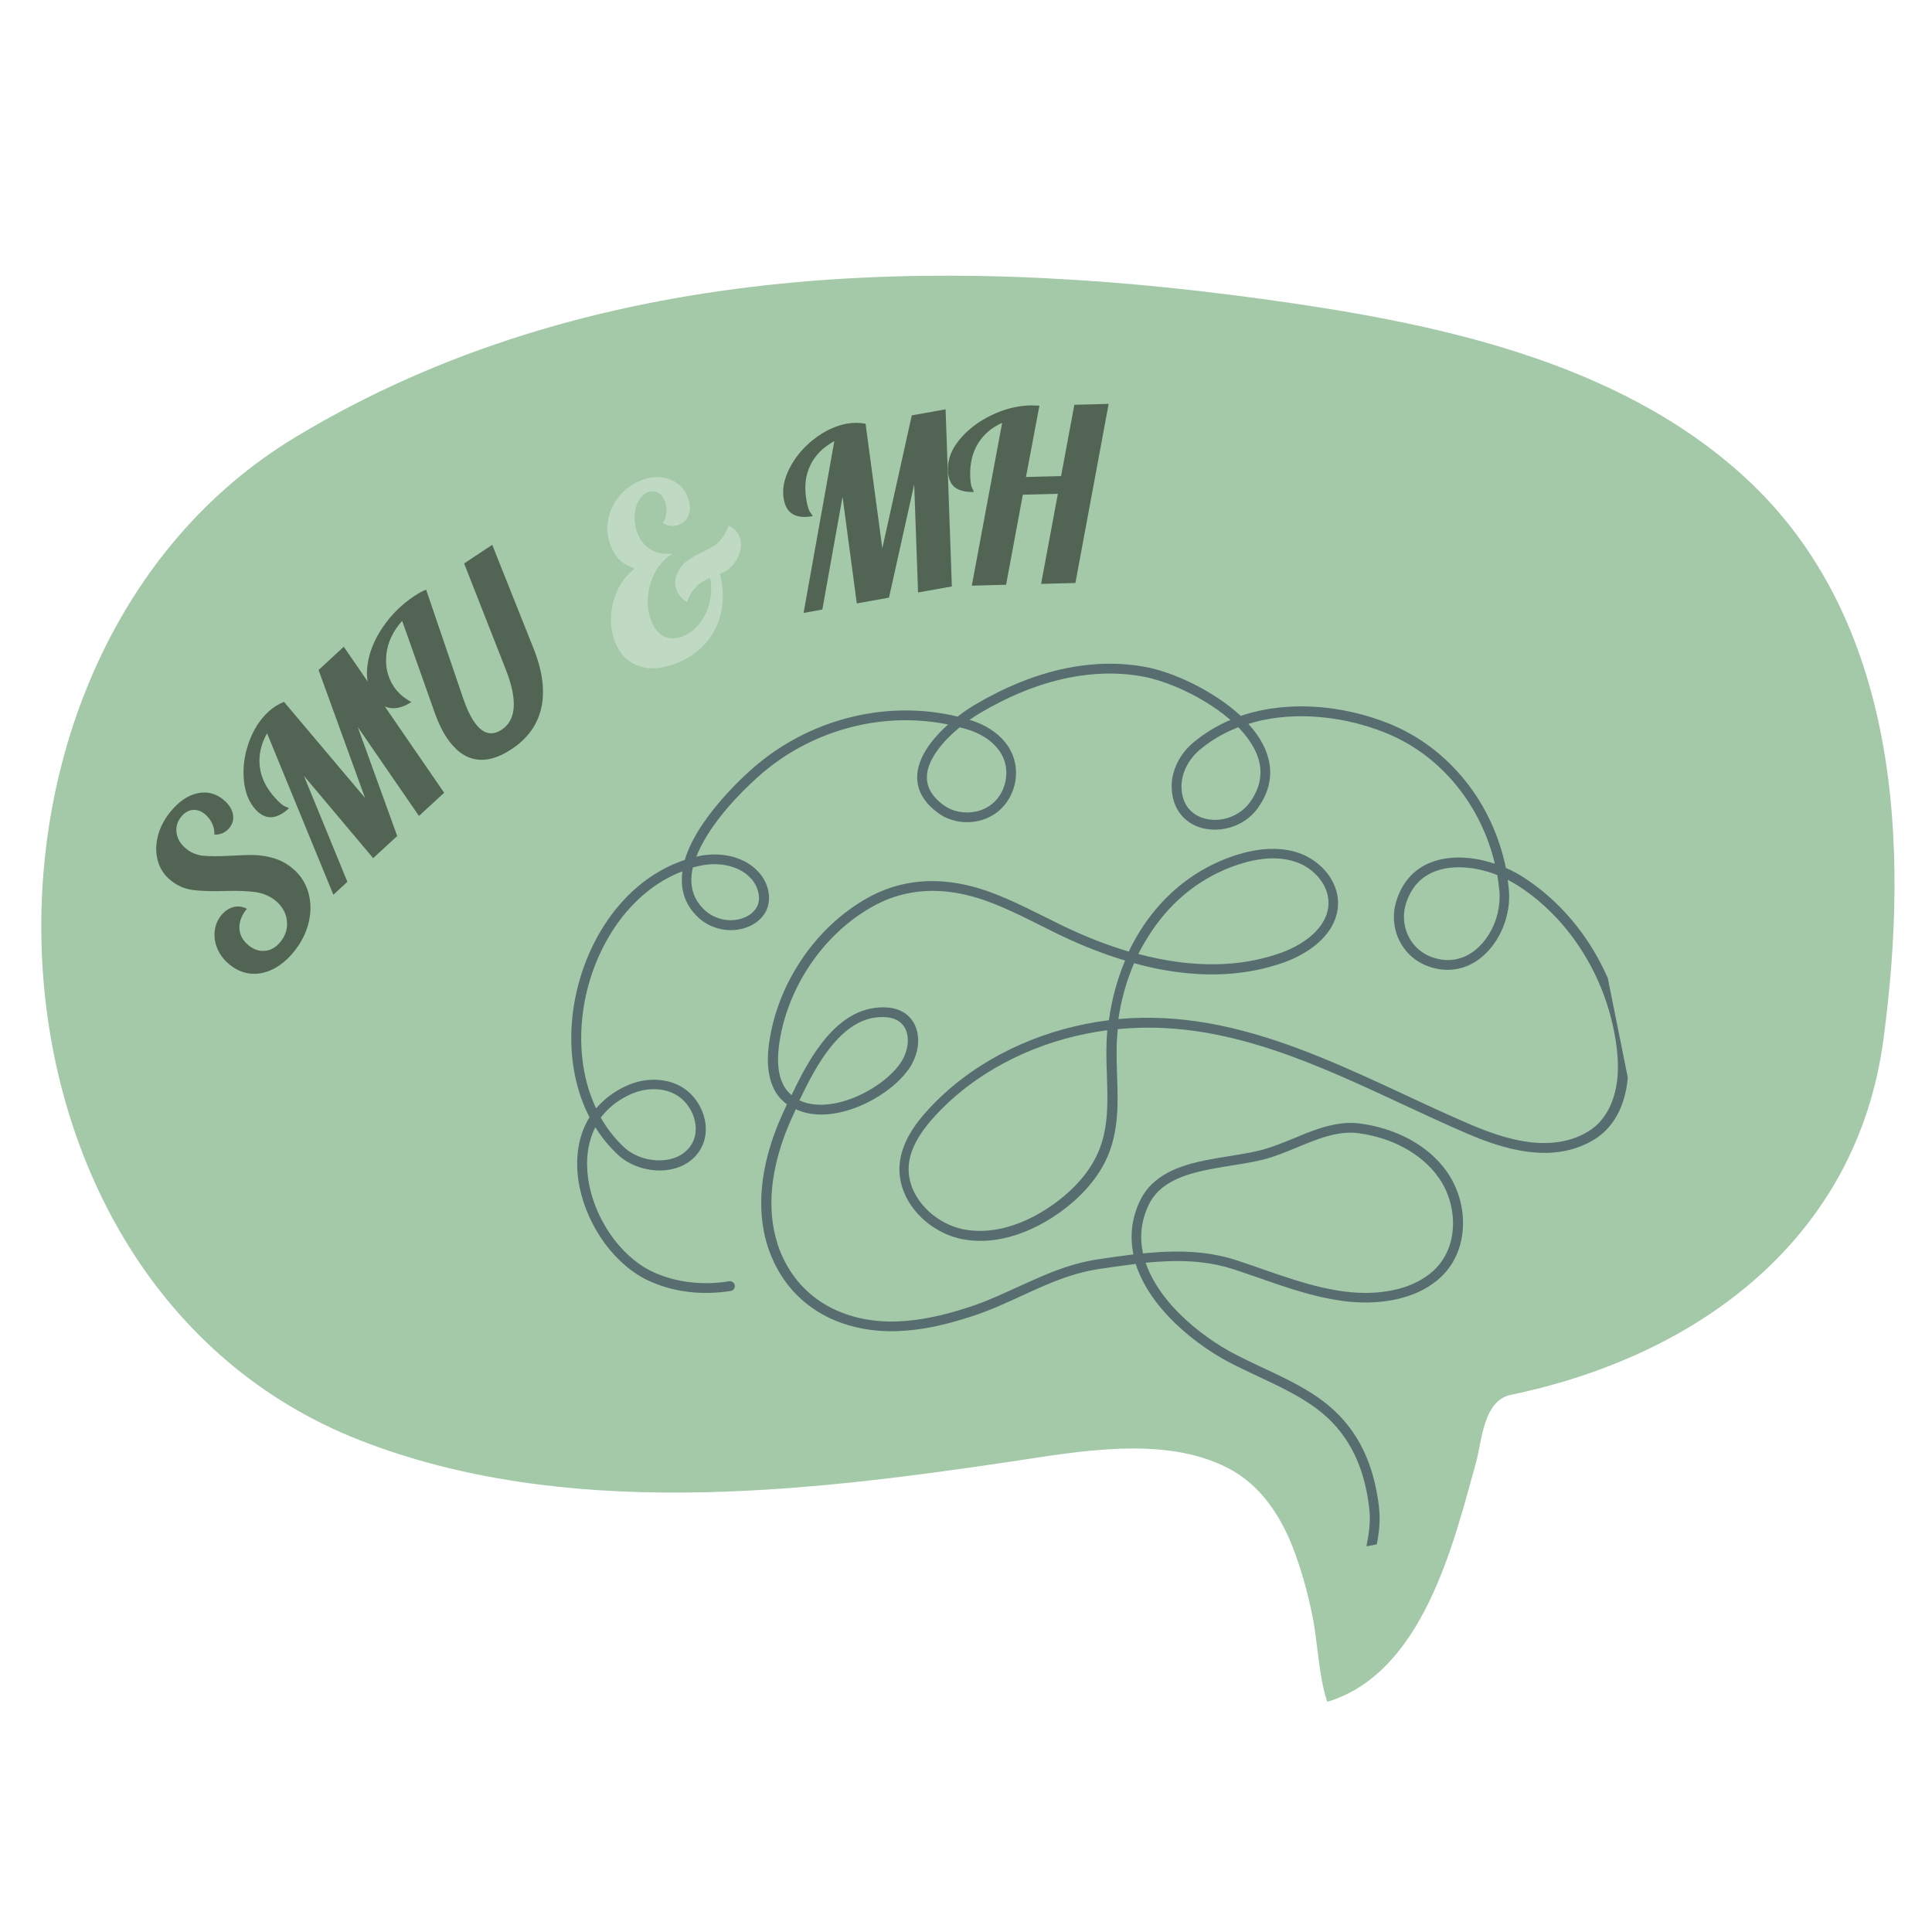 <svg xmlns="http://www.w3.org/2000/svg" xmlns:xlink="http://www.w3.org/1999/xlink" width="500" zoomAndPan="magnify" viewBox="0 0 375 375" height="500" preserveAspectRatio="xMidYMid meet" version="1.0"><defs><g/><clipPath id="23245fe85f"><path d="M 110 128 L 317 128 L 317 301 L 110 301 Z M 110 128 " clip-rule="nonzero"/></clipPath><clipPath id="cbbaf8b8e5"><path d="M 96.699 151.871 L 296.363 111.727 L 331.57 286.816 L 131.902 326.965 Z M 96.699 151.871 " clip-rule="nonzero"/></clipPath><clipPath id="be67038fa5"><path d="M 96.699 151.871 L 296.363 111.727 L 331.57 286.816 L 131.902 326.965 Z M 96.699 151.871 " clip-rule="nonzero"/></clipPath></defs><path fill="#a3c9a8" d="M 257.57 330.172 C 255.871 324.953 255.816 318.691 254.652 313.246 C 253.758 308.773 252.492 304.406 250.859 300.145 C 248.352 293.875 244.508 288.133 238.375 284.965 C 225.891 278.496 209.035 281.793 195.879 283.746 C 155.293 289.785 109.352 295.004 69.844 279.547 C -8.23 248.996 -12.332 126.898 57.348 84.848 C 113.926 50.707 181.625 49.293 245.297 58.07 C 277.82 62.551 313.746 69.738 338.734 92.695 C 368.734 120.273 370.629 164.211 365.555 201.887 C 360.383 240.277 329.855 263.137 293.234 270.742 C 287.902 271.852 287.664 279.605 286.5 283.836 C 282.047 299.996 276.086 324.746 257.621 330.328 Z M 257.57 330.172 " fill-opacity="1" fill-rule="nonzero"/><g clip-path="url(#23245fe85f)"><g clip-path="url(#cbbaf8b8e5)"><g clip-path="url(#be67038fa5)"><path fill="#576d70" d="M 308.402 183.043 C 305.133 178.039 300.914 173.684 295.887 170.402 C 294.793 169.691 293.578 169.023 292.289 168.465 C 291.02 162.262 288.336 156.457 284.449 151.598 C 280.543 146.703 275.438 142.754 269.391 140.363 C 265.672 138.887 261.613 137.859 257.469 137.383 C 253.332 136.922 249.113 137.012 245.043 137.828 C 243.617 138.117 242.195 138.496 240.824 138.961 C 240.777 138.914 240.73 138.867 240.684 138.82 C 238.004 136.359 234.719 134.285 231.488 132.672 C 229.863 131.879 228.266 131.191 226.734 130.664 C 225.203 130.137 223.77 129.723 222.488 129.484 C 217.277 128.5 212.086 128.672 207.066 129.68 C 200.824 130.938 194.82 133.492 189.32 136.742 C 188.234 137.379 187.043 138.172 185.879 139.09 C 179.652 137.586 173.219 137.531 167.066 138.77 C 159.145 140.359 151.648 144.09 145.527 149.633 C 143.02 151.902 139.406 155.555 136.566 159.68 C 135.16 161.746 133.93 163.934 133.16 166.156 C 133.074 166.402 132.992 166.645 132.93 166.906 C 129.562 168.02 126.52 169.789 123.855 172.035 C 118.84 176.273 115.125 182.168 112.988 188.637 C 110.848 195.109 110.27 202.137 111.582 208.676 C 112.16 211.539 113.094 214.297 114.426 216.859 C 114.234 217.145 114.066 217.445 113.918 217.742 C 112.914 219.633 112.34 221.703 112.129 223.855 C 111.91 225.988 112.051 228.203 112.488 230.375 C 113.273 234.281 115.012 238.109 117.414 241.371 C 118.617 242.988 119.977 244.465 121.484 245.738 C 122.992 246.992 124.629 248.051 126.375 248.801 C 128.852 249.879 131.414 250.523 134.012 250.797 C 136.613 251.07 139.234 250.98 141.832 250.574 C 142.348 250.488 142.703 250 142.621 249.484 C 142.535 248.969 142.047 248.613 141.531 248.695 C 139.102 249.09 136.629 249.168 134.223 248.91 C 131.797 248.66 129.418 248.055 127.125 247.055 C 125.566 246.379 124.086 245.441 122.711 244.273 C 120.652 242.543 118.82 240.328 117.398 237.879 C 115.953 235.414 114.918 232.715 114.371 230.016 C 114.012 228.227 113.879 226.43 113.988 224.699 C 114.07 223.406 114.293 222.148 114.68 220.949 C 114.906 220.199 115.199 219.477 115.555 218.797 C 116.766 220.758 118.25 222.566 119.98 224.176 C 121.266 225.379 122.941 226.242 124.73 226.734 C 126.52 227.23 128.441 227.336 130.25 226.973 C 131.125 226.797 131.996 226.508 132.785 226.086 C 133.594 225.656 134.32 225.109 134.961 224.43 C 135.879 223.43 136.48 222.266 136.773 221.066 C 137.059 219.848 137.059 218.613 136.816 217.41 C 136.574 216.207 136.094 215.047 135.434 214.023 C 134.766 212.98 133.918 212.066 132.902 211.359 C 131.664 210.488 130.27 209.969 128.816 209.73 C 127.359 209.492 125.871 209.543 124.445 209.828 C 123.516 210.016 122.625 210.309 121.785 210.668 C 119.676 211.605 117.926 212.832 116.523 214.254 C 116.238 214.539 115.977 214.84 115.711 215.137 C 114.691 212.988 113.945 210.688 113.469 208.316 C 112.641 204.207 112.602 199.848 113.277 195.57 C 114.289 189.156 116.906 182.91 120.793 177.969 C 122.75 175.504 125.012 173.34 127.559 171.652 C 129.098 170.621 130.734 169.777 132.461 169.109 C 132.449 169.242 132.422 169.383 132.41 169.516 C 132.297 170.641 132.312 171.762 132.527 172.836 C 132.719 173.785 133.059 174.723 133.559 175.613 C 134.062 176.5 134.746 177.348 135.586 178.129 C 136.66 179.129 137.957 179.816 139.363 180.199 C 140.754 180.586 142.227 180.648 143.652 180.363 C 143.98 180.297 144.289 180.219 144.609 180.113 C 145.43 179.855 146.242 179.445 146.949 178.902 C 147.656 178.363 148.277 177.668 148.695 176.824 C 148.992 176.215 149.164 175.57 149.242 174.91 C 149.305 174.27 149.266 173.613 149.137 172.973 C 148.875 171.676 148.273 170.469 147.43 169.48 C 146.73 168.652 145.895 167.984 144.988 167.445 C 143.629 166.652 142.09 166.164 140.531 165.965 C 138.969 165.766 137.348 165.828 135.816 166.137 C 135.742 166.148 135.668 166.164 135.578 166.184 C 135.43 166.211 135.285 166.242 135.16 166.285 C 135.387 165.707 135.645 165.105 135.93 164.535 C 137.238 161.879 139.152 159.215 141.152 156.875 C 143.152 154.535 145.23 152.504 146.82 151.062 C 152.645 145.734 159.828 142.16 167.422 140.633 C 172.863 139.539 178.5 139.508 184.023 140.621 C 183.457 141.113 182.918 141.641 182.398 142.18 C 181.02 143.637 179.801 145.23 178.984 146.934 C 178.586 147.793 178.289 148.668 178.129 149.574 C 177.988 150.477 177.984 151.406 178.168 152.32 C 178.367 153.305 178.77 154.27 179.43 155.184 C 180.066 156.098 180.945 156.965 182.059 157.789 C 183.152 158.594 184.418 159.117 185.727 159.387 C 187.031 159.656 188.398 159.648 189.695 159.387 C 191.102 159.105 192.445 158.512 193.594 157.613 C 195.004 156.516 196.031 154.996 196.629 153.34 C 197.227 151.68 197.371 149.863 197.023 148.129 C 196.906 147.547 196.738 146.992 196.512 146.43 C 196.152 145.59 195.695 144.828 195.137 144.121 C 194.297 143.074 193.285 142.195 192.156 141.492 C 191.047 140.785 189.812 140.234 188.574 139.836 C 188.453 139.805 188.312 139.758 188.191 139.727 C 188.906 139.219 189.613 138.773 190.277 138.375 C 195.641 135.207 201.434 132.75 207.422 131.547 C 212.223 130.582 217.168 130.422 222.109 131.367 C 223.887 131.711 226.098 132.406 228.422 133.383 C 231.91 134.867 235.648 137.02 238.652 139.59 C 238.719 139.633 238.766 139.68 238.816 139.746 C 236.242 140.832 233.82 142.289 231.609 144.141 C 230.324 145.215 229.25 146.57 228.508 148.086 C 227.77 149.605 227.348 151.285 227.426 152.996 C 227.445 153.562 227.516 154.102 227.617 154.609 C 227.871 155.871 228.355 156.969 229.035 157.879 C 229.531 158.559 230.137 159.117 230.82 159.59 C 231.832 160.277 232.984 160.711 234.184 160.906 C 235.379 161.105 236.629 161.082 237.852 160.836 C 239.059 160.594 240.242 160.145 241.32 159.473 C 242.402 158.801 243.363 157.922 244.137 156.855 C 245.219 155.344 245.934 153.797 246.277 152.285 C 246.633 150.75 246.617 149.254 246.328 147.809 C 246.082 146.586 245.633 145.402 245.031 144.289 C 244.324 142.949 243.387 141.695 242.312 140.508 C 243.332 140.188 244.359 139.922 245.402 139.715 C 249.234 138.941 253.262 138.836 257.246 139.289 C 261.207 139.727 265.113 140.727 268.684 142.137 C 274.418 144.402 279.25 148.125 282.961 152.789 C 286.391 157.098 288.863 162.203 290.148 167.66 C 289.539 167.461 288.91 167.266 288.273 167.109 C 286.891 166.758 285.477 166.531 284.078 166.469 C 282.676 166.391 281.289 166.48 279.938 166.75 C 278.953 166.949 277.988 167.258 277.082 167.668 C 275.73 168.301 274.484 169.195 273.438 170.414 C 272.406 171.609 271.57 173.125 271.02 174.926 C 270.488 176.629 270.426 178.391 270.754 180.031 C 271.09 181.695 271.816 183.238 272.898 184.539 C 273.977 185.844 275.402 186.887 277.086 187.516 C 278.113 187.898 279.129 188.133 280.09 188.203 C 281.078 188.289 282.016 188.234 282.93 188.051 C 284.57 187.723 286.059 186.984 287.34 185.988 C 289.258 184.48 290.754 182.375 291.711 180.055 C 292.664 177.719 293.102 175.16 292.867 172.68 C 292.816 172.047 292.727 171.398 292.637 170.77 C 293.398 171.148 294.129 171.574 294.805 172.008 C 299.59 175.129 303.641 179.309 306.773 184.113 C 309.902 188.914 312.117 194.34 313.25 199.98 C 313.543 201.441 313.766 202.918 313.91 204.406 C 314.043 205.824 314.078 207.316 313.977 208.781 C 313.809 210.98 313.293 213.137 312.379 215.012 C 311.918 215.938 311.352 216.812 310.676 217.594 C 309.996 218.375 309.199 219.051 308.254 219.621 C 306.68 220.582 305.031 221.18 303.316 221.523 C 301.875 221.812 300.391 221.902 298.879 221.848 C 296.621 221.77 294.328 221.316 292.074 220.688 C 289.816 220.039 287.594 219.195 285.5 218.305 C 274.543 213.613 263.547 207.848 252.125 203.57 C 246.414 201.434 240.59 199.68 234.621 198.617 C 228.93 197.617 223.086 197.254 217.078 197.797 C 217.633 194.039 218.645 190.379 220.121 186.965 C 221.586 187.355 223.066 187.723 224.531 188.016 C 230.926 189.297 237.457 189.578 243.793 188.305 C 245.562 187.945 247.309 187.465 249.051 186.867 C 250.309 186.422 251.586 185.863 252.793 185.164 C 254.598 184.137 256.293 182.828 257.547 181.227 C 258.184 180.414 258.711 179.547 259.07 178.602 C 259.449 177.652 259.684 176.637 259.711 175.547 C 259.727 174.879 259.676 174.246 259.547 173.605 C 259.359 172.676 259.031 171.793 258.582 170.969 C 257.914 169.734 256.988 168.629 255.898 167.73 C 254.824 166.824 253.574 166.09 252.242 165.613 C 250.727 165.066 249.156 164.812 247.59 164.766 C 246.023 164.719 244.441 164.887 242.906 165.195 C 241.848 165.406 240.805 165.691 239.785 166.012 C 235.988 167.25 232.582 169.094 229.625 171.398 C 225.172 174.855 221.703 179.336 219.242 184.387 C 219.188 184.492 219.133 184.598 219.098 184.703 C 214.898 183.457 210.789 181.832 206.883 179.977 C 204.363 178.773 201.859 177.473 199.297 176.242 C 196.75 175.008 194.137 173.82 191.422 172.887 C 188.848 171.996 186.223 171.406 183.609 171.152 C 180.992 170.898 178.375 171.008 175.801 171.527 C 173.316 172.023 170.875 172.914 168.5 174.227 C 163.336 177.09 158.906 181.305 155.57 186.27 C 152.238 191.23 150 196.922 149.242 202.773 C 148.996 204.668 148.934 206.73 149.332 208.703 C 149.523 209.652 149.824 210.598 150.266 211.457 C 150.707 212.336 151.305 213.129 152.086 213.809 C 152.293 213.996 152.52 214.176 152.742 214.34 C 152.441 215.008 152.152 215.656 151.875 216.246 C 150.281 219.754 148.992 223.547 148.309 227.426 C 147.609 231.309 147.516 235.297 148.301 239.188 C 148.703 241.195 149.344 243.156 150.258 245.062 C 151.379 247.418 152.816 249.465 154.492 251.18 C 157.008 253.773 160.062 255.645 163.41 256.816 C 166.766 258 170.438 258.5 174.191 258.371 C 176.508 258.285 178.789 257.996 181.035 257.547 C 183.59 257.031 186.105 256.316 188.602 255.512 C 192.652 254.203 196.422 252.363 200.184 250.656 C 203.941 248.949 207.676 247.402 211.676 246.598 C 212.203 246.492 212.738 246.402 213.27 246.316 C 215.688 245.961 218.066 245.617 220.441 245.328 C 220.973 247.027 221.758 248.656 222.695 250.215 C 224.652 253.43 227.324 256.312 230.25 258.781 C 233.18 261.25 236.32 263.277 239.242 264.762 C 241.844 266.082 244.496 267.273 247.082 268.523 C 249.668 269.77 252.176 271.086 254.508 272.672 C 257.586 274.75 259.902 277.207 261.645 280.012 C 263.387 282.812 264.551 285.961 265.242 289.41 C 265.484 290.617 265.68 291.867 265.805 293.152 C 266.004 294.996 265.816 297.273 265.281 299.812 C 265.176 300.328 265.508 300.832 266.023 300.938 C 266.535 301.043 267.039 300.711 267.145 300.199 C 267.711 297.52 267.918 295.066 267.699 292.945 C 267.566 291.605 267.359 290.297 267.102 289.02 C 266.371 285.387 265.141 282.004 263.262 278.984 C 261.379 275.961 258.852 273.297 255.57 271.07 C 253.129 269.414 250.523 268.059 247.914 266.797 C 245.285 265.539 242.637 264.363 240.094 263.051 C 236.391 261.172 232.203 258.293 228.77 254.824 C 227.051 253.078 225.516 251.203 224.316 249.203 C 223.496 247.867 222.844 246.5 222.371 245.094 C 223.805 244.957 225.246 244.855 226.66 244.801 C 231.035 244.641 235.328 245.016 239.496 246.379 C 244.336 247.969 249.285 249.902 254.34 251.238 C 256.867 251.91 259.422 252.422 261.996 252.664 C 264.57 252.906 267.184 252.875 269.812 252.422 C 270.066 252.371 270.344 252.332 270.598 252.281 C 272.5 251.902 274.402 251.27 276.141 250.371 C 277.875 249.453 279.477 248.258 280.766 246.723 C 282.234 244.965 283.184 242.875 283.637 240.695 C 284.09 238.516 284.082 236.199 283.637 233.992 C 283.18 231.707 282.258 229.5 280.941 227.578 C 279.012 224.777 276.371 222.609 273.418 221.039 C 270.461 219.469 267.164 218.477 263.852 218.062 C 262.156 217.852 260.492 217.977 258.867 218.305 C 256.367 218.809 253.957 219.766 251.59 220.754 C 249.223 221.727 246.91 222.703 244.652 223.27 C 244.105 223.398 243.543 223.531 242.98 223.645 C 241.629 223.918 240.176 224.152 238.703 224.391 C 237.215 224.633 235.684 224.867 234.188 225.168 C 231.559 225.695 228.965 226.406 226.699 227.602 C 225.566 228.211 224.516 228.934 223.594 229.824 C 222.668 230.711 221.895 231.777 221.293 233.02 C 220.449 234.785 219.945 236.539 219.746 238.289 C 219.547 240.02 219.645 241.746 219.98 243.41 C 219.984 243.426 219.992 243.465 219.996 243.48 C 217.676 243.758 215.348 244.094 213.027 244.445 C 212.453 244.523 211.887 244.637 211.32 244.75 C 207.086 245.602 203.215 247.234 199.438 248.945 C 195.641 250.656 191.941 252.465 188.07 253.719 C 185.629 254.512 183.184 255.195 180.719 255.691 C 178.562 256.125 176.398 256.406 174.191 256.488 C 169.461 256.664 164.945 255.746 161.121 253.742 C 159.211 252.738 157.449 251.441 155.918 249.867 C 154.387 248.297 153.078 246.43 152.035 244.25 C 151.188 242.5 150.613 240.68 150.238 238.816 C 149.516 235.219 149.594 231.461 150.258 227.758 C 150.918 224.055 152.141 220.406 153.684 217.02 C 153.934 216.477 154.195 215.891 154.457 215.309 C 154.477 215.305 154.48 215.32 154.5 215.316 C 155.754 215.902 157.09 216.203 158.477 216.305 C 159.863 216.402 161.281 216.27 162.688 215.988 C 165.5 215.422 168.293 214.215 170.703 212.688 C 171.914 211.91 173.02 211.082 174 210.18 C 174.977 209.281 175.812 208.336 176.477 207.383 C 177.195 206.328 177.699 205.164 177.977 203.988 C 178.254 202.809 178.297 201.605 178.066 200.457 C 177.938 199.816 177.715 199.195 177.414 198.629 C 176.938 197.777 176.254 197.02 175.348 196.48 C 174.441 195.941 173.348 195.609 172.062 195.547 C 171.004 195.473 169.996 195.562 169.027 195.758 C 167.879 195.988 166.797 196.375 165.781 196.902 C 164.012 197.828 162.434 199.133 161.012 200.672 C 158.895 202.98 157.137 205.766 155.66 208.531 C 154.93 209.91 154.254 211.266 153.641 212.566 C 153.57 212.504 153.5 212.441 153.434 212.379 C 152.855 211.867 152.391 211.258 152.043 210.57 C 151.695 209.879 151.426 209.117 151.266 208.312 C 150.934 206.652 150.969 204.762 151.188 203.012 C 151.902 197.492 154.035 192.047 157.207 187.324 C 160.383 182.602 164.605 178.582 169.496 175.891 C 171.684 174.672 173.949 173.855 176.25 173.391 C 178.625 172.914 181.055 172.805 183.512 173.035 C 185.949 173.266 188.422 173.832 190.887 174.664 C 193.5 175.566 196.027 176.711 198.551 177.93 C 201.078 179.152 203.578 180.453 206.145 181.684 C 210.051 183.539 214.18 185.18 218.383 186.441 C 216.84 190.094 215.785 194.012 215.242 198.016 C 213.703 198.211 212.176 198.461 210.66 198.766 C 204.875 199.926 199.25 201.914 194.07 204.684 C 188.895 207.453 184.141 211.027 180.152 215.383 C 178.812 216.832 177.539 218.434 176.527 220.215 C 176.023 221.094 175.598 222.016 175.266 222.996 C 174.926 223.957 174.711 224.969 174.617 226.012 C 174.516 227.117 174.598 228.184 174.809 229.223 C 175.09 230.629 175.625 231.965 176.344 233.188 C 177.434 235.02 178.957 236.633 180.73 237.891 C 182.5 239.148 184.523 240.051 186.664 240.496 C 189.277 241.016 191.922 240.938 194.477 240.426 C 198.438 239.629 202.191 237.793 205.473 235.5 C 207.586 234.008 209.574 232.281 211.281 230.285 C 212.992 228.309 214.402 226.066 215.332 223.602 C 216.035 221.711 216.449 219.805 216.676 217.898 C 217.008 215.02 216.941 212.145 216.844 209.297 C 216.746 206.449 216.637 203.641 216.855 200.938 C 216.891 200.551 216.926 200.164 216.957 199.758 C 222.938 199.164 228.723 199.5 234.414 200.504 C 243.156 202.051 251.625 205.152 259.988 208.77 C 268.352 212.391 276.59 216.508 284.863 220.066 C 287.715 221.297 290.848 222.434 294.047 223.121 C 295.652 223.465 297.273 223.688 298.922 223.758 C 300.551 223.828 302.18 223.707 303.805 223.383 C 305.703 223 307.574 222.301 309.34 221.242 C 310.812 220.359 312.008 219.207 312.961 217.914 C 314.371 215.957 315.227 213.68 315.66 211.312 C 316.098 208.945 316.141 206.523 315.91 204.234 C 315.75 202.688 315.535 201.137 315.23 199.621 C 313.965 193.703 311.648 188.051 308.402 183.043 Z M 117.371 216.02 C 118.656 214.566 120.34 213.316 122.504 212.348 C 123.219 212.035 123.984 211.785 124.77 211.625 C 125.992 211.379 127.258 211.336 128.453 211.531 C 129.652 211.727 130.785 212.164 131.758 212.844 C 132.555 213.406 133.254 214.137 133.781 214.98 C 134.332 215.82 134.711 216.77 134.902 217.719 C 135.098 218.688 135.102 219.652 134.867 220.555 C 134.652 221.473 134.215 222.32 133.512 223.07 C 133.023 223.586 132.465 224.02 131.848 224.336 C 131.23 224.668 130.535 224.902 129.805 225.051 C 128.328 225.348 126.676 225.262 125.148 224.848 C 123.621 224.434 122.219 223.688 121.191 222.734 C 119.344 221.02 117.809 219.047 116.602 216.914 C 116.852 216.637 117.094 216.344 117.371 216.02 Z M 135.949 168.027 C 136.02 168.012 136.074 168 136.148 167.988 C 137.922 167.633 139.84 167.645 141.566 168.094 C 142.426 168.32 143.254 168.648 143.984 169.07 C 144.719 169.512 145.375 170.043 145.926 170.695 C 146.57 171.438 147.027 172.391 147.215 173.34 C 147.309 173.797 147.344 174.266 147.301 174.711 C 147.258 175.156 147.137 175.578 146.945 175.961 C 146.676 176.508 146.258 176.973 145.75 177.379 C 145.238 177.766 144.617 178.078 143.977 178.285 C 143.727 178.375 143.488 178.422 143.234 178.473 C 142.121 178.695 140.934 178.648 139.828 178.34 C 138.719 178.031 137.68 177.48 136.836 176.699 C 136.117 176.047 135.578 175.359 135.168 174.641 C 134.762 173.926 134.5 173.199 134.348 172.434 C 134.168 171.559 134.141 170.652 134.25 169.699 C 134.297 169.27 134.383 168.836 134.48 168.379 C 134.953 168.266 135.438 168.129 135.949 168.027 Z M 188.012 141.66 C 189.473 142.125 190.887 142.832 192.082 143.766 C 192.672 144.238 193.211 144.758 193.668 145.328 C 194.125 145.902 194.496 146.512 194.785 147.195 C 194.965 147.613 195.09 148.062 195.184 148.52 C 195.457 149.891 195.34 151.375 194.852 152.727 C 194.383 154.074 193.543 155.289 192.441 156.137 C 191.535 156.832 190.473 157.312 189.324 157.543 C 188.266 157.754 187.145 157.754 186.094 157.547 C 185.027 157.344 184.031 156.918 183.164 156.293 C 182.188 155.578 181.469 154.848 180.965 154.133 C 180.461 153.418 180.164 152.699 180.016 151.969 C 179.895 151.367 179.887 150.758 179.953 150.137 C 180.094 149.047 180.531 147.914 181.199 146.793 C 182.191 145.109 183.68 143.445 185.324 141.992 C 185.648 141.719 185.973 141.445 186.281 141.172 C 186.879 141.32 187.441 141.473 188.012 141.66 Z M 242.461 143.707 C 243.477 145.152 244.176 146.648 244.48 148.164 C 244.723 149.367 244.719 150.582 244.438 151.836 C 244.141 153.094 243.566 154.387 242.602 155.738 C 241.98 156.605 241.191 157.312 240.312 157.852 C 239.43 158.391 238.465 158.773 237.477 158.973 C 236.582 159.152 235.68 159.184 234.82 159.07 C 234.176 158.992 233.555 158.832 232.977 158.586 C 232.105 158.23 231.352 157.695 230.754 156.98 C 230.152 156.266 229.707 155.367 229.48 154.238 C 229.398 153.836 229.348 153.391 229.328 152.918 C 229.277 151.543 229.609 150.164 230.23 148.898 C 230.848 147.637 231.758 146.484 232.844 145.562 C 234.664 144.039 236.656 142.785 238.762 141.828 C 239.281 141.59 239.809 141.371 240.352 141.148 C 241.148 141.992 241.871 142.836 242.461 143.707 Z M 291.023 172.859 C 291.156 174.277 291.039 175.766 290.703 177.219 C 290.191 179.391 289.145 181.465 287.738 183.059 C 287.043 183.863 286.254 184.555 285.391 185.086 C 284.531 185.621 283.598 186 282.613 186.195 C 281.883 186.344 281.113 186.383 280.32 186.316 C 279.527 186.246 278.672 186.059 277.809 185.738 C 276.434 185.215 275.297 184.383 274.418 183.324 C 273.539 182.266 272.945 181 272.672 179.648 C 272.402 178.297 272.453 176.859 272.875 175.465 C 273.195 174.414 273.621 173.492 274.125 172.707 C 274.879 171.531 275.781 170.645 276.844 169.977 C 277.887 169.309 279.07 168.863 280.367 168.602 C 281.516 168.371 282.754 168.293 284.023 168.363 C 285.922 168.453 287.887 168.875 289.742 169.512 C 290.051 169.621 290.34 169.73 290.629 169.844 C 290.789 170.84 290.914 171.84 291.023 172.859 Z M 221.801 243.023 C 221.504 241.543 221.426 240.02 221.598 238.504 C 221.781 236.969 222.211 235.418 222.977 233.84 C 223.469 232.793 224.129 231.918 224.891 231.176 C 226.051 230.051 227.496 229.207 229.129 228.539 C 230.777 227.863 232.621 227.398 234.52 227.016 C 235.98 226.723 237.488 226.477 238.961 226.238 C 240.449 225.996 241.926 225.777 243.312 225.496 C 243.914 225.375 244.496 225.238 245.078 225.105 C 247.539 224.496 249.914 223.465 252.266 222.5 C 254.617 221.535 256.918 220.613 259.184 220.16 C 260.66 219.863 262.105 219.762 263.566 219.941 C 266.668 220.344 269.738 221.266 272.465 222.73 C 275.191 224.195 277.582 226.168 279.32 228.684 C 280.496 230.367 281.312 232.348 281.723 234.395 C 282.121 236.367 282.133 238.414 281.742 240.336 C 281.348 242.258 280.527 244.035 279.273 245.543 C 278.172 246.867 276.785 247.906 275.223 248.73 C 273.676 249.535 271.949 250.113 270.195 250.465 C 269.957 250.512 269.703 250.562 269.461 250.594 C 267.02 251.008 264.594 251.039 262.137 250.812 C 258.477 250.465 254.793 249.535 251.105 248.375 C 247.414 247.219 243.734 245.832 240.055 244.633 C 235.621 243.168 231.102 242.805 226.574 242.957 C 224.988 243.008 223.402 243.137 221.816 243.285 C 221.832 243.168 221.816 243.098 221.801 243.023 Z M 156.277 211.312 C 157.793 208.273 159.621 205.094 161.789 202.551 C 162.883 201.285 164.047 200.176 165.305 199.336 C 166.555 198.477 167.898 197.883 169.32 197.598 C 170.125 197.438 170.969 197.379 171.852 197.43 C 172.523 197.465 173.121 197.594 173.594 197.781 C 174.336 198.07 174.875 198.477 175.281 198.984 C 175.688 199.488 175.965 200.117 176.105 200.812 C 176.27 201.633 176.25 202.586 176.023 203.523 C 175.797 204.48 175.383 205.438 174.812 206.293 C 174.254 207.109 173.527 207.938 172.633 208.766 C 171.301 209.984 169.648 211.133 167.863 212.078 C 166.078 213.008 164.133 213.742 162.234 214.121 C 160.539 214.465 158.863 214.535 157.363 214.266 C 156.613 214.133 155.887 213.918 155.215 213.598 C 155.199 213.602 155.195 213.582 155.172 213.566 C 155.535 212.828 155.898 212.074 156.277 211.312 Z M 223.645 180.578 C 225.641 177.648 228.02 175.043 230.832 172.863 C 233.621 170.688 236.828 168.961 240.41 167.785 C 241.355 167.48 242.344 167.207 243.328 167.008 C 244.754 166.723 246.184 166.566 247.582 166.609 C 248.977 166.652 250.352 166.887 251.66 167.348 C 253.133 167.867 254.516 168.785 255.602 169.938 C 256.133 170.512 256.602 171.141 256.965 171.809 C 257.328 172.477 257.582 173.184 257.73 173.914 C 257.828 174.406 257.875 174.91 257.863 175.426 C 257.824 176.555 257.523 177.602 257.016 178.578 C 256.629 179.301 256.125 180.012 255.531 180.645 C 254.645 181.621 253.523 182.473 252.305 183.211 C 251.086 183.949 249.766 184.559 248.449 185.012 C 246.801 185.59 245.141 186.039 243.445 186.379 C 237.418 187.59 231.137 187.332 224.926 186.094 C 223.598 185.828 222.262 185.508 220.938 185.168 C 221.746 183.602 222.648 182.051 223.645 180.578 Z M 214.875 200.727 C 214.578 204.547 214.895 208.379 214.941 212.113 C 214.953 213.969 214.926 215.816 214.715 217.609 C 214.508 219.398 214.121 221.164 213.477 222.871 C 212.637 225.113 211.336 227.156 209.75 228.996 C 208.164 230.836 206.289 232.465 204.277 233.895 C 201.184 236.074 197.633 237.797 194 238.527 C 191.645 239 189.266 239.062 186.949 238.598 C 184.492 238.102 182.113 236.832 180.242 235.102 C 179.309 234.227 178.504 233.246 177.875 232.195 C 177.246 231.145 176.789 230 176.551 228.832 C 176.375 227.957 176.328 227.055 176.391 226.148 C 176.465 225.281 176.672 224.422 176.941 223.59 C 177.375 222.344 178.023 221.129 178.797 219.969 C 179.57 218.805 180.488 217.707 181.438 216.664 C 185.27 212.473 189.836 209.027 194.863 206.348 C 199.871 203.668 205.332 201.734 210.941 200.625 C 212.254 200.363 213.578 200.133 214.91 199.961 C 214.922 200.207 214.895 200.457 214.875 200.727 Z M 214.875 200.727 " fill-opacity="1" fill-rule="nonzero"/></g></g></g><g fill="#526554" fill-opacity="1"><g transform="translate(49.169, 193.039)"><g><path d="M 7.812 -8.234 C 6.582 -6.734 5.238 -5.625 3.781 -4.906 C 2.32 -4.195 0.867 -3.914 -0.578 -4.062 C -2.035 -4.219 -3.383 -4.805 -4.625 -5.828 C -5.664 -6.68 -6.438 -7.676 -6.938 -8.812 C -7.438 -9.957 -7.625 -11.109 -7.5 -12.266 C -7.383 -13.43 -6.961 -14.469 -6.234 -15.375 C -5.547 -16.207 -4.758 -16.738 -3.875 -16.969 C -2.988 -17.207 -2.113 -17.098 -1.25 -16.641 C -2.27 -15.398 -2.754 -14.141 -2.703 -12.859 C -2.648 -11.586 -2.066 -10.492 -0.953 -9.578 C 0.078 -8.734 1.156 -8.367 2.281 -8.484 C 3.406 -8.598 4.391 -9.164 5.234 -10.188 C 6.266 -11.445 6.691 -12.832 6.516 -14.344 C 6.336 -15.863 5.609 -17.148 4.328 -18.203 C 3.203 -19.117 1.883 -19.68 0.375 -19.891 C -1.133 -20.098 -3.109 -20.164 -5.547 -20.094 C -8.086 -20.02 -10.156 -20.086 -11.75 -20.297 C -13.344 -20.504 -14.773 -21.129 -16.047 -22.172 C -17.285 -23.18 -18.113 -24.438 -18.531 -25.938 C -18.957 -27.445 -18.957 -29.047 -18.531 -30.734 C -18.113 -32.422 -17.281 -34.023 -16.031 -35.547 C -14.445 -37.473 -12.727 -38.645 -10.875 -39.062 C -9.02 -39.477 -7.328 -39.062 -5.797 -37.812 C -4.797 -36.988 -4.188 -36.07 -3.969 -35.062 C -3.758 -34.062 -3.988 -33.148 -4.656 -32.328 C -5.406 -31.422 -6.375 -30.992 -7.562 -31.047 C -7.52 -31.785 -7.664 -32.508 -8 -33.219 C -8.344 -33.938 -8.812 -34.539 -9.406 -35.031 C -10.164 -35.645 -10.957 -35.91 -11.781 -35.828 C -12.602 -35.742 -13.336 -35.312 -13.984 -34.531 C -14.766 -33.57 -15.066 -32.508 -14.891 -31.344 C -14.711 -30.176 -14.098 -29.164 -13.047 -28.312 C -12.086 -27.52 -10.973 -27.062 -9.703 -26.938 C -8.43 -26.82 -6.672 -26.82 -4.422 -26.938 C -2.609 -27.051 -1.098 -27.098 0.109 -27.078 C 1.328 -27.055 2.586 -26.859 3.891 -26.484 C 5.203 -26.109 6.422 -25.461 7.547 -24.547 C 9.078 -23.297 10.113 -21.738 10.656 -19.875 C 11.207 -18.008 11.238 -16.051 10.75 -14 C 10.258 -11.945 9.281 -10.023 7.812 -8.234 Z M 7.812 -8.234 "/></g></g></g><g fill="#526554" fill-opacity="1"><g transform="translate(62.428, 175.766)"><g><path d="M -10.594 -33.438 C -11.801 -31.281 -12.27 -29.113 -12 -26.938 C -11.738 -24.77 -10.723 -22.727 -8.953 -20.812 C -8.16 -19.938 -7.539 -19.41 -7.094 -19.234 C -6.645 -19.066 -6.391 -18.953 -6.328 -18.891 C -8.754 -16.648 -10.914 -16.562 -12.812 -18.625 C -14.102 -20.031 -14.863 -21.938 -15.094 -24.344 C -15.32 -26.75 -15.004 -29.176 -14.141 -31.625 C -13.273 -34.082 -12 -36.086 -10.312 -37.641 C -9.477 -38.41 -8.477 -39.047 -7.312 -39.547 L 8.422 -20.891 L -0.594 -45.719 L 4.297 -50.234 L 23.781 -21.891 L 18.891 -17.391 L 7 -34.672 L 14.672 -13.5 L 10 -9.203 L -3.438 -25.172 L 5 -4.609 L 2.281 -2.094 Z M -10.594 -33.438 "/></g></g></g><g fill="#526554" fill-opacity="1"><g transform="translate(85.447, 154.236)"><g><path d="M 13.859 -8.828 C 11.316 -7.141 8.984 -6.484 6.859 -6.859 C 4.734 -7.234 2.859 -8.645 1.234 -11.094 C 0.43 -12.301 -0.285 -13.766 -0.922 -15.484 L -7.391 -33.734 C -9.203 -31.68 -10.223 -29.492 -10.453 -27.172 C -10.691 -24.859 -10.219 -22.801 -9.031 -21 C -8.195 -19.738 -7.051 -18.734 -5.594 -17.984 C -7.051 -17.016 -8.422 -16.625 -9.703 -16.812 C -10.992 -17 -12.07 -17.742 -12.938 -19.047 C -14.051 -20.711 -14.441 -22.758 -14.109 -25.188 C -13.785 -27.613 -12.812 -30.031 -11.188 -32.438 C -9.57 -34.852 -7.52 -36.891 -5.031 -38.547 C -4.156 -39.129 -3.391 -39.539 -2.734 -39.781 L 4.391 -18.875 C 5.023 -16.957 5.727 -15.422 6.5 -14.266 C 8.113 -11.828 9.926 -11.273 11.938 -12.609 C 14.812 -14.523 15.047 -18.488 12.641 -24.5 L 4.641 -44.875 L 10.094 -48.484 L 18.188 -28.188 C 19.875 -23.875 20.348 -20.082 19.609 -16.812 C 18.879 -13.551 16.961 -10.891 13.859 -8.828 Z M 13.859 -8.828 "/></g></g></g><g fill="#526554" fill-opacity="1"><g transform="translate(109.943, 138.373)"><g/></g></g><g fill="#526554" fill-opacity="1"><g transform="translate(116.106, 134.993)"><g/></g></g><g fill="#bfd9c2" fill-opacity="1"><g transform="translate(121.406, 131.664)"><g><path d="M 21.625 -28.406 C 21.852 -28.082 22.031 -27.766 22.156 -27.453 C 22.539 -26.441 22.52 -25.344 22.094 -24.156 C 21.676 -22.977 20.961 -21.977 19.953 -21.156 C 19.516 -20.82 18.969 -20.523 18.312 -20.266 C 18.988 -17.734 19.086 -15.312 18.609 -13 C 18.141 -10.688 17.133 -8.645 15.594 -6.875 C 14.062 -5.113 12.098 -3.773 9.703 -2.859 C 6.973 -1.805 4.555 -1.664 2.453 -2.438 C 0.348 -3.219 -1.156 -4.785 -2.062 -7.141 C -2.664 -8.723 -2.91 -10.414 -2.797 -12.219 C -2.68 -14.031 -2.227 -15.734 -1.438 -17.328 C -0.645 -18.922 0.398 -20.219 1.703 -21.219 L 1.641 -21.391 C 0.453 -21.797 -0.488 -22.344 -1.188 -23.031 C -1.883 -23.727 -2.469 -24.691 -2.938 -25.922 C -3.539 -27.473 -3.68 -29.098 -3.359 -30.797 C -3.035 -32.492 -2.305 -34.031 -1.172 -35.406 C -0.035 -36.781 1.383 -37.797 3.094 -38.453 C 5.039 -39.203 6.863 -39.258 8.562 -38.625 C 10.258 -38 11.441 -36.82 12.109 -35.094 C 12.566 -33.914 12.633 -32.832 12.312 -31.844 C 12 -30.863 11.352 -30.188 10.375 -29.812 C 9.281 -29.395 8.234 -29.504 7.234 -30.141 C 7.629 -30.648 7.863 -31.301 7.938 -32.094 C 8.008 -32.895 7.906 -33.664 7.625 -34.406 C 7.312 -35.207 6.863 -35.758 6.281 -36.062 C 5.695 -36.375 5.062 -36.395 4.375 -36.125 C 3.625 -35.844 3.016 -35.281 2.547 -34.438 C 2.078 -33.602 1.816 -32.617 1.766 -31.484 C 1.723 -30.359 1.906 -29.266 2.312 -28.203 C 2.863 -26.766 3.723 -25.695 4.891 -25 C 6.055 -24.312 7.383 -24.051 8.875 -24.219 L 8.938 -24.047 C 7.676 -23.273 6.641 -22.16 5.828 -20.703 C 5.023 -19.242 4.539 -17.664 4.375 -15.969 C 4.219 -14.281 4.422 -12.703 4.984 -11.234 C 5.555 -9.742 6.379 -8.723 7.453 -8.172 C 8.523 -7.629 9.723 -7.613 11.047 -8.125 C 12.285 -8.602 13.375 -9.414 14.312 -10.562 C 15.25 -11.719 15.91 -13.082 16.297 -14.656 C 16.691 -16.227 16.738 -17.844 16.438 -19.5 C 15.801 -19.25 15.172 -18.914 14.547 -18.5 C 13.16 -17.352 12.316 -16.148 12.016 -14.891 L 11.906 -14.797 C 11.426 -15.078 10.969 -15.488 10.531 -16.031 C 10.281 -16.344 10.078 -16.695 9.922 -17.094 C 9.547 -18.07 9.551 -19.082 9.938 -20.125 C 10.332 -21.176 10.988 -22.055 11.906 -22.766 C 12.613 -23.305 13.648 -23.906 15.016 -24.562 C 15.953 -24.988 16.734 -25.41 17.359 -25.828 C 17.953 -26.266 18.492 -26.852 18.984 -27.594 C 19.473 -28.332 19.805 -29 19.984 -29.594 L 20.062 -29.625 C 20.664 -29.363 21.188 -28.957 21.625 -28.406 Z M 21.625 -28.406 "/></g></g></g><g fill="#526554" fill-opacity="1"><g transform="translate(147.343, 122.011)"><g/></g></g><g fill="#526554" fill-opacity="1"><g transform="translate(152.928, 119.515)"><g><path d="M 9.016 -33.891 C 6.848 -32.723 5.289 -31.156 4.344 -29.188 C 3.395 -27.219 3.148 -24.945 3.609 -22.375 C 3.816 -21.207 4.066 -20.43 4.359 -20.047 C 4.648 -19.66 4.801 -19.422 4.812 -19.328 C 1.562 -18.742 -0.305 -19.836 -0.797 -22.609 C -1.141 -24.484 -0.766 -26.492 0.328 -28.641 C 1.43 -30.797 3.008 -32.676 5.062 -34.281 C 7.113 -35.883 9.266 -36.891 11.516 -37.297 C 12.629 -37.492 13.816 -37.488 15.078 -37.281 L 18.328 -13.094 L 24.047 -38.891 L 30.609 -40.062 L 31.828 -5.688 L 25.266 -4.516 L 24.516 -25.484 L 19.625 -3.516 L 13.375 -2.391 L 10.609 -23.094 L 6.688 -1.203 L 3.047 -0.547 Z M 9.016 -33.891 "/></g></g></g><g fill="#526554" fill-opacity="1"><g transform="translate(184.001, 113.801)"><g><path d="M 10.516 -31.734 C 8.473 -30.816 6.91 -29.477 5.828 -27.719 C 4.754 -25.957 4.25 -23.867 4.312 -21.453 C 4.344 -20.305 4.469 -19.508 4.688 -19.062 C 4.914 -18.625 5.031 -18.375 5.031 -18.312 C 3.363 -18.27 2.113 -18.582 1.281 -19.25 C 0.457 -19.926 0.023 -21.066 -0.016 -22.672 C -0.066 -24.641 0.688 -26.578 2.25 -28.484 C 3.82 -30.391 5.859 -31.953 8.359 -33.172 C 10.859 -34.391 13.367 -35.035 15.891 -35.109 C 16.328 -35.117 16.945 -35.102 17.75 -35.062 L 15.141 -21.219 L 21.953 -21.391 L 24.531 -35.234 L 31.188 -35.406 L 24.734 -0.641 L 18.078 -0.469 L 21.328 -17.953 L 14.531 -17.781 L 11.281 -0.297 L 4.625 -0.125 Z M 10.516 -31.734 "/></g></g></g></svg>